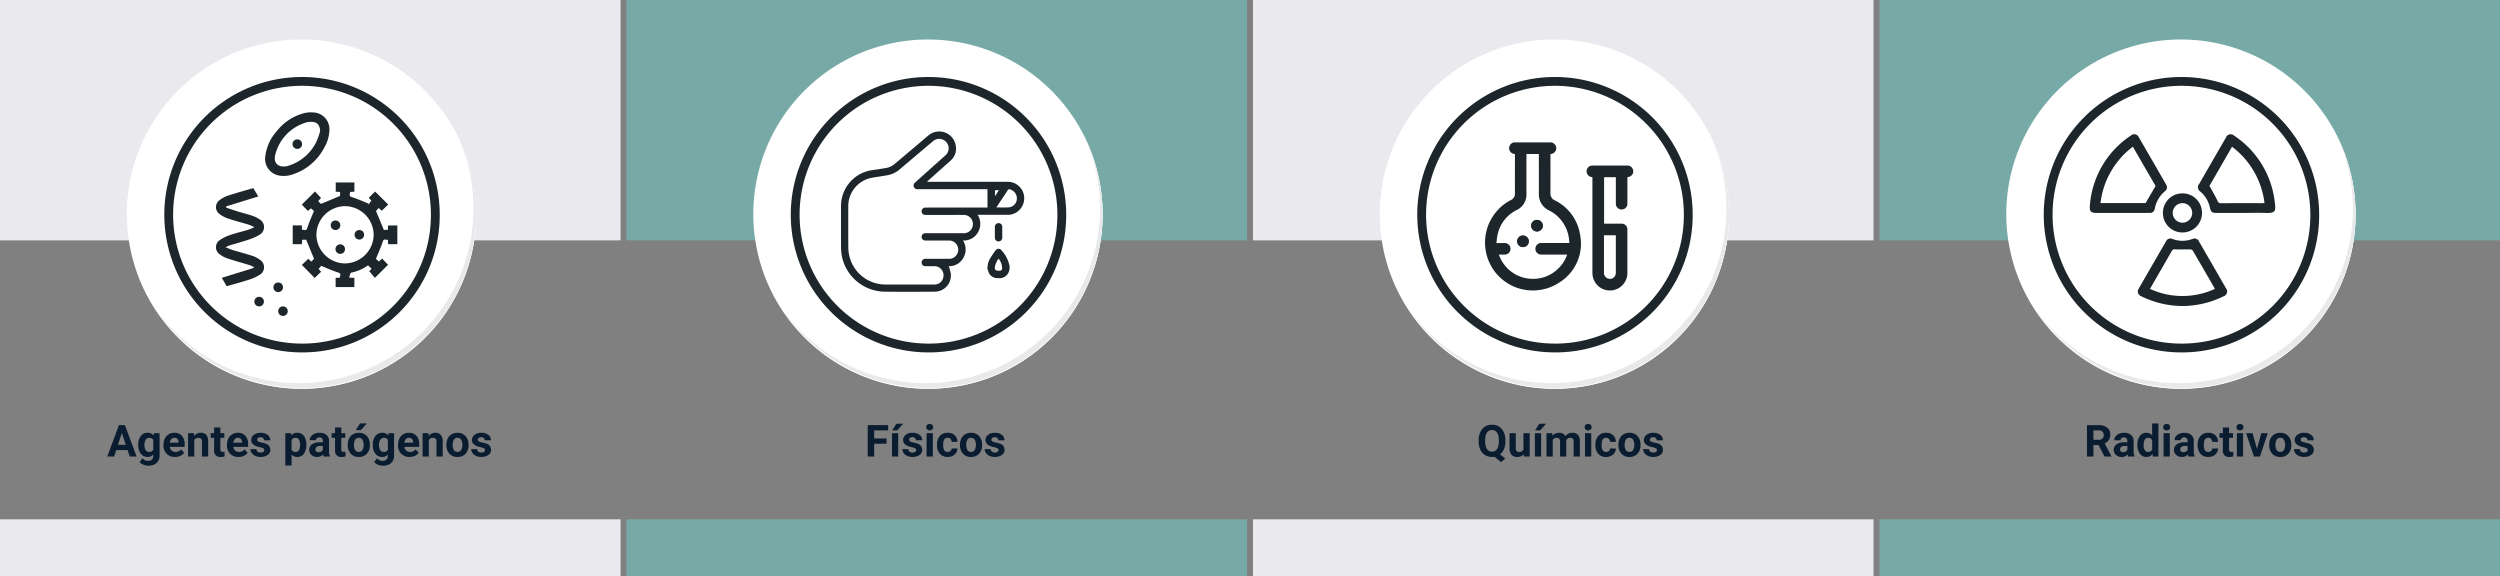 <svg xmlns="http://www.w3.org/2000/svg" xmlns:xlink="http://www.w3.org/1999/xlink" width="566.566" height="130.615" viewBox="0 0 566.566 130.615">
  <rect x="0" y="0" width="566.566" height="130.615" fill="#808080" stroke="none"/>
  <defs>
    <radialGradient id="radial-gradient" cx="0.077" cy="0.019" r="1.465" gradientTransform="matrix(1, 0, 0, -1, -0.001, 9.666)" gradientUnits="objectBoundingBox">
      <stop offset="0" stop-color="#f4f4f5"/>
      <stop offset="0.477" stop-color="#f7f8fa"/>
      <stop offset="0.715" stop-color="#fff"/>
    </radialGradient>
    <radialGradient id="radial-gradient-2" cx="0.077" cy="0.019" r="1.465" gradientTransform="matrix(1, 0, 0, -1, 0, 9.666)" xlink:href="#radial-gradient"/>
    <radialGradient id="radial-gradient-3" cx="0.077" cy="0.019" r="1.465" gradientTransform="matrix(1, 0, 0, -1, 0, 9.666)" xlink:href="#radial-gradient"/>
    <radialGradient id="radial-gradient-4" cx="0.077" cy="0.019" r="1.465" gradientTransform="matrix(1, 0, 0, -1, 0, 9.666)" xlink:href="#radial-gradient"/>
  </defs>
  <g id="Grupo_91638" data-name="Grupo 91638" transform="translate(-775.008 -723.675)">
    <g id="Grupo_90881" data-name="Grupo 90881" transform="translate(-522.146 476.392)">
      <g id="Grupo_90882" data-name="Grupo 90882" transform="translate(1297.153 247.283)">
        <g id="Al_acercarse" data-name="Al acercarse" transform="translate(464.535 96.461)" style="isolation: isolate">
          <path id="Trazado_150624" data-name="Trazado 150624" d="M-22.939-2.6h-1.167V0h-1.465V-7.109h2.642a2.986,2.986,0,0,1,1.943.562A1.938,1.938,0,0,1-20.3-4.961a2.187,2.187,0,0,1-.315,1.213,2.148,2.148,0,0,1-.955.774l1.538,2.905V0h-1.572Zm-1.167-1.187h1.182a1.21,1.21,0,0,0,.854-.281,1,1,0,0,0,.3-.774,1.074,1.074,0,0,0-.286-.791,1.187,1.187,0,0,0-.876-.288h-1.177ZM-16.221,0a1.567,1.567,0,0,1-.142-.474A1.707,1.707,0,0,1-17.7.1a1.876,1.876,0,0,1-1.287-.449,1.445,1.445,0,0,1-.51-1.133,1.493,1.493,0,0,1,.623-1.289,3.072,3.072,0,0,1,1.8-.454h.649v-.3a.871.871,0,0,0-.188-.586.74.74,0,0,0-.593-.22.841.841,0,0,0-.559.171.581.581,0,0,0-.2.469h-1.411a1.417,1.417,0,0,1,.283-.85,1.872,1.872,0,0,1,.8-.613,2.918,2.918,0,0,1,1.162-.222,2.306,2.306,0,0,1,1.55.491A1.717,1.717,0,0,1-15-3.511v2.29a2.526,2.526,0,0,0,.21,1.138V0Zm-1.167-.981a1.215,1.215,0,0,0,.576-.139.914.914,0,0,0,.391-.374V-2.4h-.527q-1.06,0-1.128.732l0,.083a.565.565,0,0,0,.186.435A.721.721,0,0,0-17.388-.981Zm3.247-1.7a3.184,3.184,0,0,1,.554-1.968,1.8,1.8,0,0,1,1.516-.732A1.618,1.618,0,0,1-10.8-4.8V-7.5H-9.38V0h-1.274l-.068-.562A1.661,1.661,0,0,1-12.08.1a1.793,1.793,0,0,1-1.5-.735A3.286,3.286,0,0,1-14.141-2.681Zm1.411.105a2.086,2.086,0,0,0,.259,1.139.843.843,0,0,0,.752.4.944.944,0,0,0,.923-.553V-3.681a.931.931,0,0,0-.913-.553Q-12.729-4.233-12.729-2.576ZM-6.8,0H-8.213V-5.283H-6.8ZM-8.3-6.65a.7.7,0,0,1,.212-.522A.8.8,0,0,1-7.5-7.378a.8.8,0,0,1,.576.205.691.691,0,0,1,.215.522.693.693,0,0,1-.217.527.8.8,0,0,1-.574.205.8.8,0,0,1-.574-.205A.693.693,0,0,1-8.3-6.65ZM-2.573,0a1.567,1.567,0,0,1-.142-.474A1.707,1.707,0,0,1-4.048.1,1.876,1.876,0,0,1-5.334-.352a1.445,1.445,0,0,1-.51-1.133,1.493,1.493,0,0,1,.623-1.289,3.072,3.072,0,0,1,1.8-.454h.649v-.3a.871.871,0,0,0-.188-.586.74.74,0,0,0-.593-.22.841.841,0,0,0-.559.171.581.581,0,0,0-.2.469H-5.728a1.417,1.417,0,0,1,.283-.85,1.872,1.872,0,0,1,.8-.613,2.918,2.918,0,0,1,1.162-.222,2.306,2.306,0,0,1,1.55.491,1.717,1.717,0,0,1,.574,1.379v2.29a2.526,2.526,0,0,0,.21,1.138V0ZM-3.74-.981a1.215,1.215,0,0,0,.576-.139.914.914,0,0,0,.391-.374V-2.4H-3.3q-1.06,0-1.128.732l0,.083a.565.565,0,0,0,.186.435A.721.721,0,0,0-3.74-.981ZM1.924-1.04a.926.926,0,0,0,.635-.215.753.753,0,0,0,.254-.571H4.136a1.81,1.81,0,0,1-.293.984,1.933,1.933,0,0,1-.789.693A2.468,2.468,0,0,1,1.948.1,2.294,2.294,0,0,1,.161-.623a2.85,2.85,0,0,1-.654-1.99v-.093A2.817,2.817,0,0,1,.156-4.653a2.267,2.267,0,0,1,1.782-.728,2.222,2.222,0,0,1,1.589.564,2,2,0,0,1,.608,1.5H2.813a.97.97,0,0,0-.254-.67.847.847,0,0,0-.645-.258.85.85,0,0,0-.745.359A2.083,2.083,0,0,0,.918-2.717v.147A2.109,2.109,0,0,0,1.167-1.4.861.861,0,0,0,1.924-1.04ZM6.631-6.582v1.3h.9v1.035h-.9v2.637a.63.63,0,0,0,.112.42.564.564,0,0,0,.43.127A2.25,2.25,0,0,0,7.588-1.1V-.029A2.905,2.905,0,0,1,6.733.1,1.347,1.347,0,0,1,5.22-1.4V-4.248H4.448V-5.283H5.22v-1.3ZM9.81,0H8.394V-5.283H9.81Zm-1.5-6.65a.7.7,0,0,1,.212-.522A.8.8,0,0,1,9.1-7.378a.8.8,0,0,1,.576.205.691.691,0,0,1,.215.522.693.693,0,0,1-.217.527.8.8,0,0,1-.574.205.8.8,0,0,1-.574-.205A.693.693,0,0,1,8.311-6.65Zm4.639,4.927.981-3.56h1.475L13.623,0H12.275L10.493-5.283h1.475Zm2.783-.967a3.133,3.133,0,0,1,.3-1.4,2.216,2.216,0,0,1,.872-.952,2.543,2.543,0,0,1,1.321-.337,2.406,2.406,0,0,1,1.746.654,2.626,2.626,0,0,1,.754,1.777l.01.361a2.761,2.761,0,0,1-.679,1.951A2.359,2.359,0,0,1,18.237.1a2.371,2.371,0,0,1-1.824-.732,2.81,2.81,0,0,1-.681-1.992Zm1.411.1a1.975,1.975,0,0,0,.283,1.152.934.934,0,0,0,.811.4.936.936,0,0,0,.8-.394,2.161,2.161,0,0,0,.288-1.259,1.955,1.955,0,0,0-.288-1.144.936.936,0,0,0-.811-.406.921.921,0,0,0-.8.4A2.2,2.2,0,0,0,17.144-2.59Zm7.324,1.13a.455.455,0,0,0-.256-.408,2.912,2.912,0,0,0-.823-.266q-1.885-.4-1.885-1.6a1.452,1.452,0,0,1,.583-1.174,2.354,2.354,0,0,1,1.526-.471,2.533,2.533,0,0,1,1.609.474,1.493,1.493,0,0,1,.6,1.23H24.414a.683.683,0,0,0-.2-.5.827.827,0,0,0-.61-.2.845.845,0,0,0-.552.161.509.509,0,0,0-.2.41.435.435,0,0,0,.222.378,2.286,2.286,0,0,0,.75.249,6.122,6.122,0,0,1,.889.237A1.46,1.46,0,0,1,25.84-1.519a1.378,1.378,0,0,1-.62,1.169,2.675,2.675,0,0,1-1.6.447,2.794,2.794,0,0,1-1.179-.237,1.979,1.979,0,0,1-.808-.649,1.509,1.509,0,0,1-.293-.891h1.338a.737.737,0,0,0,.278.576,1.1,1.1,0,0,0,.693.2,1.022,1.022,0,0,0,.613-.154A.479.479,0,0,0,24.468-1.46Z" transform="translate(34 7)" fill="#091c30"/>
        </g>
        <rect id="Rectangle_32727" data-name="Rectangle 32727" width="140.635" height="54.476" transform="translate(425.931 0)" fill="#71c6c1" opacity="0.6"/>
        <rect id="Rectangle_32731" data-name="Rectangle 32731" width="140.635" height="12.919" transform="translate(425.931 117.696)" fill="#71c6c1" opacity="0.6"/>
        <g id="Group_87331" data-name="Group 87331" transform="translate(454.679 8.951)">
          <g id="Group_18531" data-name="Group 18531">
            <g id="Group_18423" data-name="Group 18423">
              <g id="Group_18421" data-name="Group 18421">
                <g id="Group_18420" data-name="Group 18420">
                  <g id="Group_18419" data-name="Group 18419">
                    <path id="Path_40936" data-name="Path 40936" d="M405.761,554.407a39.577,39.577,0,1,1-39.578-39.575h0A39.577,39.577,0,0,1,405.761,554.407Z" transform="translate(-326.607 -514.832)" fill="#fff"/>
                  </g>
                </g>
              </g>
              <path id="Path_40937" data-name="Path 40937" d="M405.76,554.407a39.42,39.42,0,1,0,0,.312Z" transform="translate(-326.607 -514.832)" fill="url(#radial-gradient)"/>
              <path id="Path_40938" data-name="Path 40938" d="M393.834,551.858a30.209,30.209,0,1,0-30.209,30.209h0a30.1,30.1,0,0,0,30.209-29.984Z" transform="translate(-323.929 -512.151)" fill="none" stroke="#1d272b" stroke-miterlimit="10" stroke-width="2"/>
              <g id="Group_18422" data-name="Group 18422" transform="translate(7.011 22.22)">
                <path id="Path_40939" data-name="Path 40939" d="M399.779,530.78a39.581,39.581,0,0,1-68.14,39.411,39.456,39.456,0,0,0,68.14-39.411Z" transform="translate(-331.639 -530.78)" fill="#e7e9eb"/>
              </g>
            </g>
          </g>
          <g id="_1K8T22.tif" data-name="1K8T22.tif" transform="translate(1734.202 -1230.116)">
            <g id="Grupo_90886" data-name="Grupo 90886" transform="translate(-1718.198 1246.652)">
              <path id="Trazado_149964" data-name="Trazado 149964" d="M-1466.254,1336.1q-3,0-6.007,0c-.855,0-1.18-.251-1.356-1.086a6.641,6.641,0,0,0-2.177-3.737,1.176,1.176,0,0,1-.268-1.776q3.01-5.224,6.027-10.443a1.158,1.158,0,0,1,1.877-.476,20.927,20.927,0,0,1,9.243,15.328c.183,1.516.257,2.285-1.945,2.2C-1462.656,1336.043-1464.456,1336.1-1466.254,1336.1Zm4.983-2.211a18.778,18.778,0,0,0-7.358-12.786l-5.116,8.865c.674,1.231,1.309,2.294,1.836,3.407a.729.729,0,0,0,.79.522c3.025-.015,6.051-.008,9.076-.008Z" transform="translate(1503.786 -1313.333)" fill="#1d272b"/>
              <path id="Trazado_149965" data-name="Trazado 149965" d="M-1668.355,1336.045q-3.035,0-6.069,0c-.946,0-1.379-.428-1.309-1.347a20.817,20.817,0,0,1,9.358-16.209,1.093,1.093,0,0,1,1.723.371q3.127,5.369,6.218,10.759a1.079,1.079,0,0,1-.241,1.489,6.739,6.739,0,0,0-2.337,4.047,1.071,1.071,0,0,1-1.212.889C-1664.268,1336.048-1666.312,1336.045-1668.355,1336.045Zm7.527-6.106-5.144-8.9a18.768,18.768,0,0,0-7.337,12.771h10.233Z" transform="translate(1678.651 -1313.283)" fill="#1d272b"/>
              <path id="Trazado_149966" data-name="Trazado 149966" d="M-1577.113,1525.641a21.39,21.39,0,0,1-9.312-2.229,1.127,1.127,0,0,1-.533-1.732q3.063-5.336,6.151-10.658a1.1,1.1,0,0,1,1.494-.575,6.37,6.37,0,0,0,4.489.007,1.115,1.115,0,0,1,1.538.6q3.07,5.3,6.122,10.606a1.138,1.138,0,0,1-.554,1.77A21.328,21.328,0,0,1-1577.113,1525.641Zm-7.3-3.881a17.587,17.587,0,0,0,14.671.016,1.537,1.537,0,0,0-.087-.259c-1.63-2.827-3.257-5.656-4.911-8.468a.852.852,0,0,0-.634-.239c-1.093-.015-2.189.053-3.279-.007-.4-.022-.613,0-.823.367-1.3,2.289-2.623,4.562-3.938,6.842C-1583.736,1520.573-1584.057,1521.138-1584.412,1521.76Z" transform="translate(1600.977 -1481.776)" fill="#1d272b"/>
              <path id="Trazado_149967" data-name="Trazado 149967" d="M-1540.949,1431.585a4.4,4.4,0,0,1,4.429-4.43,4.405,4.405,0,0,1,4.431,4.428,4.405,4.405,0,0,1-4.429,4.431A4.409,4.409,0,0,1-1540.949,1431.585Zm2.219-.025a2.217,2.217,0,0,0,2.2,2.237,2.214,2.214,0,0,0,2.22-2.219,2.214,2.214,0,0,0-2.172-2.205A2.215,2.215,0,0,0-1538.73,1431.56Z" transform="translate(1560.44 -1408.82)" fill="#1d272b"/>
            </g>
          </g>
        </g>
      </g>
    </g>
    <g id="Grupo_91480" data-name="Grupo 91480">
      <rect id="Rectangle_32727-2" data-name="Rectangle 32727" width="140.635" height="54.476" transform="translate(775.008 723.675)" fill="#eaeaee"/>
      <rect id="Rectangle_32731-2" data-name="Rectangle 32731" width="140.635" height="12.919" transform="translate(775.008 841.37)" fill="#eaeaee"/>
      <g id="Group_87331-2" data-name="Group 87331" transform="translate(803.755 732.625)">
        <g id="Group_18531-2" data-name="Group 18531">
          <g id="Group_18423-2" data-name="Group 18423">
            <g id="Group_18421-2" data-name="Group 18421">
              <g id="Group_18420-2" data-name="Group 18420">
                <g id="Group_18419-2" data-name="Group 18419">
                  <path id="Path_40936-2" data-name="Path 40936" d="M100.051,554.407a39.577,39.577,0,1,1-39.578-39.575h0A39.576,39.576,0,0,1,100.051,554.407Z" transform="translate(-20.897 -514.832)" fill="#fff"/>
                </g>
              </g>
            </g>
            <path id="Path_40937-2" data-name="Path 40937" d="M100.05,554.407a39.42,39.42,0,1,0,0,.312Z" transform="translate(-20.896 -514.832)" fill="url(#radial-gradient-2)"/>
            <path id="Path_40938-2" data-name="Path 40938" d="M88.125,551.858a30.209,30.209,0,1,0-30.21,30.209h0a30.1,30.1,0,0,0,30.21-29.984Z" transform="translate(-18.219 -512.151)" fill="none" stroke="#1d272b" stroke-miterlimit="10" stroke-width="2"/>
            <g id="Group_18422-2" data-name="Group 18422" transform="translate(7.012 22.22)">
              <path id="Path_40939-2" data-name="Path 40939" d="M94.07,530.78a39.581,39.581,0,0,1-68.14,39.411A39.456,39.456,0,0,0,94.07,530.78Z" transform="translate(-25.93 -530.78)" fill="#e7e9eb"/>
            </g>
          </g>
        </g>
        <g id="Grupo_90883" data-name="Grupo 90883" transform="translate(20.193 16.509)">
          <path id="Trazado_149945" data-name="Trazado 149945" d="M-341.245,991.4h.913c.017-.336.034-.645.052-1h2.1v4.244h-2.084l-.066-.972c-1.033-.159-.97-.137-1.283.769-.4,1.157-.912,2.274-1.422,3.522l.67.6.739-.665,1.341,1.408-2.983,2.975-1.193-1.448-.2.1.644-.728-.805-.767a10.12,10.12,0,0,1-3.828,1.66c-.2.041-.285.66-.46,1.109l1.192.072v2.082h-4.246v-2.087l.939-.046c.237-1.014.2-.976-.709-1.283-1.159-.392-2.278-.9-3.5-1.4l-.588.7.575.643-1.467,1.409-2.9-2.953,1.444-1.391.7.638.614-.644-1.787-4.312h-.9c-.021.324-.043.649-.066,1h-2.082v-4.255h2.082v.947c1.094.224,1.027.2,1.337-.717.391-1.159.9-2.278,1.4-3.493l-.689-.6-.669.6-1.4-1.442,2.989-2.981,1.375,1.465-.653.716.631.635,4.329-1.806v-.9l-.984-.055V980.66h4.232v2.082l-.958.057c-.2,1.043-.181.978.734,1.286,1.16.39,2.279.9,3.416,1.357l.01.224.634-.9-.581-.646,1.446-1.406,2.958,2.932-1.458,1.418-.693-.63-.612.683Zm-2.3,1.133a6.55,6.55,0,0,0-6.481-6.51,6.547,6.547,0,0,0-6.494,6.428A6.554,6.554,0,0,0-350.08,999,6.566,6.566,0,0,0-343.549,992.534Z" transform="translate(379.288 -964.761)" fill="#1d272b"/>
          <path id="Trazado_149946" data-name="Trazado 149946" d="M-488.178,1003.5c.709.274,1.232.516,1.779.681,1.417.429,2.857.787,4.262,1.25a6.04,6.04,0,0,1,1.78.923,1.992,1.992,0,0,1-.108,3.407,11.024,11.024,0,0,1-2.633,1.159c-1.571.513-3.174.929-4.829,1.405l-1.107-1.9,7.232-2.229.012-.226a7.734,7.734,0,0,0-.918-.413c-1.652-.507-3.322-.959-4.961-1.5a6.306,6.306,0,0,1-1.835-.963,1.937,1.937,0,0,1-.031-3.188,9.432,9.432,0,0,1,2.521-1.22c1.227-.428,2.5-.713,3.751-1.085.49-.146.961-.359,1.44-.541l.032-.192a11.677,11.677,0,0,0-1.177-.5c-1.547-.468-3.116-.866-4.646-1.38a6.413,6.413,0,0,1-1.942-1.039,1.916,1.916,0,0,1-.012-3.1,6.418,6.418,0,0,1,2-1.067c1.851-.608,3.734-1.117,5.679-1.687l1.127,1.891-7.267,2.246q0,.146,0,.291c.883.293,1.761.6,2.65.873,1.094.335,2.209.6,3.292.969a6.488,6.488,0,0,1,1.619.807,2.011,2.011,0,0,1,.011,3.489,12.436,12.436,0,0,1-2.762,1.2c-1.336.455-2.708.806-4.06,1.216A8.234,8.234,0,0,0-488.178,1003.5Z" transform="translate(490.355 -972.922)" fill="#1d272b"/>
          <path id="Trazado_149947" data-name="Trazado 149947" d="M-393.375,867.44a8.377,8.377,0,0,1-1.153,3.838,12.392,12.392,0,0,1-7.827,6.272,6.049,6.049,0,0,1-2.655.017,3.847,3.847,0,0,1-2.872-4.427,10.252,10.252,0,0,1,2.514-5.5,11.573,11.573,0,0,1,6.427-4.206,6.783,6.783,0,0,1,2.6-.037A3.8,3.8,0,0,1-393.375,867.44Zm-2.091.082c-.1-1.467-.757-2.121-2.182-2.073a3.043,3.043,0,0,0-.8.088,10.184,10.184,0,0,0-7.142,7.167c-.616,2.119.656,3.265,2.812,2.729.022-.005.042-.016.064-.023a10.489,10.489,0,0,0,6.414-5.5A16.774,16.774,0,0,0-395.466,867.522Z" transform="translate(419.082 -863.29)" fill="#1d272b"/>
          <path id="Trazado_149948" data-name="Trazado 149948" d="M-393.039,1148.027a1.05,1.05,0,0,1,1.056,1.068,1.067,1.067,0,0,1-1.105,1.093,1.052,1.052,0,0,1-1.054-1.07A1.057,1.057,0,0,1-393.039,1148.027Z" transform="translate(407.175 -1109.457)" fill="#1d272b"/>
          <path id="Trazado_149949" data-name="Trazado 149949" d="M-423.924,1173.1a1.07,1.07,0,0,1-1.165,1.028,1.069,1.069,0,0,1-.994-1.131,1.062,1.062,0,0,1,1.164-1.026A1.066,1.066,0,0,1-423.924,1173.1Z" transform="translate(434.791 -1130.158)" fill="#1d272b"/>
          <path id="Trazado_149950" data-name="Trazado 149950" d="M-386.163,1188.973a1.059,1.059,0,0,1,1.112-1.025,1.058,1.058,0,0,1,1.042,1.1,1.062,1.062,0,0,1-1.147,1.058A1.062,1.062,0,0,1-386.163,1188.973Z" transform="translate(400.277 -1143.971)" fill="#1d272b"/>
          <path id="Trazado_149951" data-name="Trazado 149951" d="M-296.167,1045.307a1.065,1.065,0,0,1-1.112,1.084,1.061,1.061,0,0,1-1.048-1.078,1.058,1.058,0,0,1,1.11-1.082A1.062,1.062,0,0,1-296.167,1045.307Z" transform="translate(324.339 -1019.72)" fill="#1d272b"/>
          <path id="Trazado_149952" data-name="Trazado 149952" d="M-256.258,1061.263a1.059,1.059,0,0,1-1.044,1.094,1.059,1.059,0,0,1-1.11-1.028,1.059,1.059,0,0,1,1.077-1.127A1.057,1.057,0,0,1-256.258,1061.263Z" transform="translate(289.831 -1033.529)" fill="#1d272b"/>
          <path id="Trazado_149953" data-name="Trazado 149953" d="M-289.266,1084.155a1.057,1.057,0,0,1,1.076,1.062,1.061,1.061,0,0,1-1.113,1.093,1.058,1.058,0,0,1-1.041-1.1A1.056,1.056,0,0,1-289.266,1084.155Z" transform="translate(317.437 -1054.237)" fill="#1d272b"/>
          <path id="Trazado_149954" data-name="Trazado 149954" d="M-360.053,909.563a1.058,1.058,0,0,1-1.049,1.089,1.059,1.059,0,0,1-1.106-1.1,1.057,1.057,0,0,1,1.082-1.055A1.057,1.057,0,0,1-360.053,909.563Z" transform="translate(379.566 -902.374)" fill="#1d272b"/>
        </g>
      </g>
      <g id="Al_acercarse-2" data-name="Al acercarse" transform="translate(795.967 820.135)" style="isolation: isolate">
        <path id="Trazado_150621" data-name="Trazado 150621" d="M-39.048-1.465h-2.568L-42.1,0h-1.558l2.646-7.109h1.357L-37,0h-1.558Zm-2.173-1.187h1.777l-.894-2.661Zm4.59-.029a3.1,3.1,0,0,1,.579-1.958,1.875,1.875,0,0,1,1.56-.742,1.644,1.644,0,0,1,1.353.6l.059-.5H-31.8V-.176a2.258,2.258,0,0,1-.315,1.206A2.023,2.023,0,0,1-33,1.812a3.116,3.116,0,0,1-1.338.269,2.9,2.9,0,0,1-1.133-.232,2.011,2.011,0,0,1-.835-.6l.625-.859A1.653,1.653,0,0,0-34.4.981a1.21,1.21,0,0,0,.874-.3,1.126,1.126,0,0,0,.313-.852V-.454A1.632,1.632,0,0,1-34.5.1a1.87,1.87,0,0,1-1.541-.745,3.1,3.1,0,0,1-.588-1.975Zm1.411.105a1.928,1.928,0,0,0,.288,1.127.916.916,0,0,0,.791.408.98.98,0,0,0,.923-.484V-3.749a.978.978,0,0,0-.913-.484.922.922,0,0,0-.8.416A2.173,2.173,0,0,0-35.22-2.576ZM-28.286.1a2.594,2.594,0,0,1-1.892-.713,2.534,2.534,0,0,1-.73-1.9v-.137A3.192,3.192,0,0,1-30.6-4.075a2.258,2.258,0,0,1,.872-.967,2.446,2.446,0,0,1,1.287-.339,2.193,2.193,0,0,1,1.707.684,2.778,2.778,0,0,1,.623,1.938v.576h-3.364a1.311,1.311,0,0,0,.413.83,1.247,1.247,0,0,0,.872.313,1.523,1.523,0,0,0,1.274-.591l.693.776a2.118,2.118,0,0,1-.859.7A2.819,2.819,0,0,1-28.286.1Zm-.161-4.341a.882.882,0,0,0-.681.284,1.473,1.473,0,0,0-.334.814H-27.5v-.113a1.051,1.051,0,0,0-.254-.728A.91.91,0,0,0-28.447-4.243Zm4.434-1.04.044.61a1.845,1.845,0,0,1,1.519-.708,1.533,1.533,0,0,1,1.25.493,2.3,2.3,0,0,1,.42,1.475V0h-1.411V-3.379a.915.915,0,0,0-.2-.652.874.874,0,0,0-.649-.2.971.971,0,0,0-.894.508V0h-1.411V-5.283Zm5.991-1.3v1.3h.9v1.035h-.9v2.637a.63.63,0,0,0,.112.42.564.564,0,0,0,.43.127,2.25,2.25,0,0,0,.415-.034V-.029A2.905,2.905,0,0,1-17.92.1a1.347,1.347,0,0,1-1.514-1.5V-4.248h-.771V-5.283h.771v-1.3ZM-13.9.1a2.594,2.594,0,0,1-1.892-.713,2.534,2.534,0,0,1-.73-1.9v-.137a3.192,3.192,0,0,1,.308-1.423,2.258,2.258,0,0,1,.872-.967,2.446,2.446,0,0,1,1.287-.339,2.193,2.193,0,0,1,1.707.684,2.778,2.778,0,0,1,.623,1.938v.576h-3.364a1.311,1.311,0,0,0,.413.83,1.247,1.247,0,0,0,.872.313,1.523,1.523,0,0,0,1.274-.591l.693.776a2.118,2.118,0,0,1-.859.7A2.819,2.819,0,0,1-13.9.1Zm-.161-4.341a.882.882,0,0,0-.681.284,1.473,1.473,0,0,0-.334.814h1.963v-.113a1.051,1.051,0,0,0-.254-.728A.91.91,0,0,0-14.062-4.243Zm6,2.783a.455.455,0,0,0-.256-.408,2.912,2.912,0,0,0-.823-.266q-1.885-.4-1.885-1.6a1.452,1.452,0,0,1,.583-1.174,2.354,2.354,0,0,1,1.526-.471,2.533,2.533,0,0,1,1.609.474,1.493,1.493,0,0,1,.6,1.23H-8.12a.683.683,0,0,0-.2-.5.827.827,0,0,0-.61-.2.845.845,0,0,0-.552.161.509.509,0,0,0-.2.41.435.435,0,0,0,.222.378,2.286,2.286,0,0,0,.75.249,6.122,6.122,0,0,1,.889.237A1.46,1.46,0,0,1-6.694-1.519a1.378,1.378,0,0,1-.62,1.169A2.675,2.675,0,0,1-8.916.1,2.794,2.794,0,0,1-10.1-.139,1.979,1.979,0,0,1-10.9-.789,1.509,1.509,0,0,1-11.2-1.68h1.338A.737.737,0,0,0-9.58-1.1a1.1,1.1,0,0,0,.693.2,1.022,1.022,0,0,0,.613-.154A.479.479,0,0,0-8.066-1.46ZM1.46-2.593A3.169,3.169,0,0,1,.906-.637,1.777,1.777,0,0,1-.591.1,1.646,1.646,0,0,1-1.885-.459v2.49H-3.3V-5.283h1.309l.049.518A1.659,1.659,0,0,1-.6-5.381a1.789,1.789,0,0,1,1.519.723A3.254,3.254,0,0,1,1.46-2.666ZM.049-2.7A2.079,2.079,0,0,0-.212-3.833a.851.851,0,0,0-.759-.4.924.924,0,0,0-.913.508v2.163a.94.94,0,0,0,.923.522Q.049-1.04.049-2.7ZM5.4,0a1.567,1.567,0,0,1-.142-.474A1.707,1.707,0,0,1,3.921.1,1.876,1.876,0,0,1,2.634-.352a1.445,1.445,0,0,1-.51-1.133,1.493,1.493,0,0,1,.623-1.289,3.072,3.072,0,0,1,1.8-.454H5.2v-.3a.871.871,0,0,0-.188-.586.74.74,0,0,0-.593-.22.841.841,0,0,0-.559.171.581.581,0,0,0-.2.469H2.241a1.417,1.417,0,0,1,.283-.85,1.872,1.872,0,0,1,.8-.613,2.918,2.918,0,0,1,1.162-.222,2.306,2.306,0,0,1,1.55.491,1.717,1.717,0,0,1,.574,1.379v2.29a2.526,2.526,0,0,0,.21,1.138V0ZM4.229-.981A1.215,1.215,0,0,0,4.8-1.121.914.914,0,0,0,5.2-1.494V-2.4H4.668q-1.06,0-1.128.732l0,.083a.565.565,0,0,0,.186.435A.721.721,0,0,0,4.229-.981Zm5.156-5.6v1.3h.9v1.035h-.9v2.637a.63.63,0,0,0,.112.42.564.564,0,0,0,.43.127,2.25,2.25,0,0,0,.415-.034V-.029A2.905,2.905,0,0,1,9.487.1,1.347,1.347,0,0,1,7.974-1.4V-4.248H7.2V-5.283h.771v-1.3Zm1.47,3.892a3.133,3.133,0,0,1,.3-1.4,2.216,2.216,0,0,1,.872-.952,2.543,2.543,0,0,1,1.321-.337,2.406,2.406,0,0,1,1.746.654,2.626,2.626,0,0,1,.754,1.777l.01.361a2.761,2.761,0,0,1-.679,1.951A2.359,2.359,0,0,1,13.359.1a2.371,2.371,0,0,1-1.824-.732,2.81,2.81,0,0,1-.681-1.992Zm1.411.1a1.975,1.975,0,0,0,.283,1.152.934.934,0,0,0,.811.4.936.936,0,0,0,.8-.394,2.161,2.161,0,0,0,.288-1.259,1.955,1.955,0,0,0-.288-1.144.936.936,0,0,0-.811-.406.921.921,0,0,0-.8.4A2.2,2.2,0,0,0,12.266-2.59ZM13.628-7.5h1.538L13.813-5.986H12.666Zm2.9,4.819A3.1,3.1,0,0,1,17.1-4.639a1.875,1.875,0,0,1,1.56-.742,1.644,1.644,0,0,1,1.353.6l.059-.5h1.279V-.176a2.258,2.258,0,0,1-.315,1.206,2.023,2.023,0,0,1-.886.781,3.116,3.116,0,0,1-1.338.269,2.9,2.9,0,0,1-1.133-.232,2.011,2.011,0,0,1-.835-.6l.625-.859A1.653,1.653,0,0,0,18.75.981a1.21,1.21,0,0,0,.874-.3,1.126,1.126,0,0,0,.313-.852V-.454A1.632,1.632,0,0,1,18.652.1a1.87,1.87,0,0,1-1.541-.745,3.1,3.1,0,0,1-.588-1.975Zm1.411.105a1.928,1.928,0,0,0,.288,1.127.916.916,0,0,0,.791.408.98.98,0,0,0,.923-.484V-3.749a.978.978,0,0,0-.913-.484.922.922,0,0,0-.8.416A2.173,2.173,0,0,0,17.935-2.576ZM24.868.1a2.594,2.594,0,0,1-1.892-.713,2.534,2.534,0,0,1-.73-1.9v-.137a3.192,3.192,0,0,1,.308-1.423,2.258,2.258,0,0,1,.872-.967,2.446,2.446,0,0,1,1.287-.339,2.193,2.193,0,0,1,1.707.684,2.778,2.778,0,0,1,.623,1.938v.576H23.677a1.311,1.311,0,0,0,.413.83,1.247,1.247,0,0,0,.872.313,1.523,1.523,0,0,0,1.274-.591l.693.776a2.118,2.118,0,0,1-.859.7A2.819,2.819,0,0,1,24.868.1Zm-.161-4.341a.882.882,0,0,0-.681.284,1.473,1.473,0,0,0-.334.814h1.963v-.113a1.051,1.051,0,0,0-.254-.728A.91.91,0,0,0,24.707-4.243Zm4.434-1.04.044.61A1.845,1.845,0,0,1,30.7-5.381a1.533,1.533,0,0,1,1.25.493,2.3,2.3,0,0,1,.42,1.475V0H30.962V-3.379a.915.915,0,0,0-.2-.652.874.874,0,0,0-.649-.2.971.971,0,0,0-.894.508V0H27.813V-5.283ZM33.223-2.69a3.133,3.133,0,0,1,.3-1.4,2.216,2.216,0,0,1,.872-.952,2.543,2.543,0,0,1,1.321-.337,2.406,2.406,0,0,1,1.746.654,2.626,2.626,0,0,1,.754,1.777l.01.361a2.761,2.761,0,0,1-.679,1.951A2.359,2.359,0,0,1,35.728.1,2.371,2.371,0,0,1,33.9-.635a2.81,2.81,0,0,1-.681-1.992Zm1.411.1a1.975,1.975,0,0,0,.283,1.152.934.934,0,0,0,.811.4.936.936,0,0,0,.8-.394,2.161,2.161,0,0,0,.288-1.259,1.955,1.955,0,0,0-.288-1.144.936.936,0,0,0-.811-.406.921.921,0,0,0-.8.4A2.2,2.2,0,0,0,34.634-2.59Zm7.324,1.13a.455.455,0,0,0-.256-.408,2.912,2.912,0,0,0-.823-.266q-1.885-.4-1.885-1.6a1.452,1.452,0,0,1,.583-1.174A2.354,2.354,0,0,1,41.1-5.381a2.533,2.533,0,0,1,1.609.474,1.493,1.493,0,0,1,.6,1.23H41.9a.683.683,0,0,0-.2-.5.827.827,0,0,0-.61-.2.845.845,0,0,0-.552.161.509.509,0,0,0-.2.41.435.435,0,0,0,.222.378,2.286,2.286,0,0,0,.75.249,6.122,6.122,0,0,1,.889.237A1.46,1.46,0,0,1,43.33-1.519a1.378,1.378,0,0,1-.62,1.169,2.675,2.675,0,0,1-1.6.447,2.794,2.794,0,0,1-1.179-.237,1.978,1.978,0,0,1-.808-.649,1.509,1.509,0,0,1-.293-.891h1.338a.737.737,0,0,0,.278.576,1.1,1.1,0,0,0,.693.2,1.022,1.022,0,0,0,.613-.154A.479.479,0,0,0,41.958-1.46Z" transform="translate(47 7)" fill="#091c30"/>
      </g>
    </g>
    <g id="Grupo_91479" data-name="Grupo 91479">
      <g id="Al_acercarse-3" data-name="Al acercarse" transform="translate(969.032 820.135)" style="isolation: isolate">
        <path id="Trazado_150622" data-name="Trazado 150622" d="M-11.1-2.905h-2.812V0h-1.465V-7.109h4.629v1.187h-3.164v1.836H-11.1ZM-8.467,0H-9.878V-5.283h1.411Zm-.415-7.427h1.538L-8.7-5.913H-9.844ZM-4.39-1.46a.455.455,0,0,0-.256-.408,2.912,2.912,0,0,0-.823-.266q-1.885-.4-1.885-1.6A1.452,1.452,0,0,1-6.77-4.91a2.354,2.354,0,0,1,1.526-.471,2.533,2.533,0,0,1,1.609.474,1.493,1.493,0,0,1,.6,1.23H-4.443a.683.683,0,0,0-.2-.5.827.827,0,0,0-.61-.2.845.845,0,0,0-.552.161A.509.509,0,0,0-6-3.8a.435.435,0,0,0,.222.378,2.286,2.286,0,0,0,.75.249,6.122,6.122,0,0,1,.889.237A1.46,1.46,0,0,1-3.018-1.519a1.378,1.378,0,0,1-.62,1.169A2.675,2.675,0,0,1-5.239.1,2.794,2.794,0,0,1-6.418-.139a1.979,1.979,0,0,1-.808-.649A1.509,1.509,0,0,1-7.52-1.68h1.338A.737.737,0,0,0-5.9-1.1a1.1,1.1,0,0,0,.693.2A1.022,1.022,0,0,0-4.6-1.057.479.479,0,0,0-4.39-1.46ZM-.62,0H-2.036V-5.283H-.62Zm-1.5-6.65a.7.7,0,0,1,.212-.522.8.8,0,0,1,.579-.205.8.8,0,0,1,.576.205.691.691,0,0,1,.215.522.693.693,0,0,1-.217.527.8.8,0,0,1-.574.205A.8.8,0,0,1-1.9-6.123.693.693,0,0,1-2.119-6.65ZM2.739-1.04a.926.926,0,0,0,.635-.215.753.753,0,0,0,.254-.571H4.951a1.81,1.81,0,0,1-.293.984,1.933,1.933,0,0,1-.789.693A2.468,2.468,0,0,1,2.764.1,2.294,2.294,0,0,1,.977-.623a2.85,2.85,0,0,1-.654-1.99v-.093A2.817,2.817,0,0,1,.972-4.653a2.267,2.267,0,0,1,1.782-.728,2.222,2.222,0,0,1,1.589.564,2,2,0,0,1,.608,1.5H3.628a.97.97,0,0,0-.254-.67.847.847,0,0,0-.645-.258.85.85,0,0,0-.745.359,2.083,2.083,0,0,0-.251,1.166v.147A2.109,2.109,0,0,0,1.982-1.4.861.861,0,0,0,2.739-1.04Zm2.8-1.65a3.133,3.133,0,0,1,.3-1.4,2.216,2.216,0,0,1,.872-.952,2.543,2.543,0,0,1,1.321-.337,2.406,2.406,0,0,1,1.746.654,2.626,2.626,0,0,1,.754,1.777l.01.361A2.761,2.761,0,0,1,9.863-.637,2.359,2.359,0,0,1,8.042.1,2.371,2.371,0,0,1,6.218-.635a2.81,2.81,0,0,1-.681-1.992Zm1.411.1a1.975,1.975,0,0,0,.283,1.152.934.934,0,0,0,.811.4.936.936,0,0,0,.8-.394,2.161,2.161,0,0,0,.288-1.259,1.955,1.955,0,0,0-.288-1.144.936.936,0,0,0-.811-.406.921.921,0,0,0-.8.4A2.2,2.2,0,0,0,6.948-2.59Zm7.324,1.13a.455.455,0,0,0-.256-.408,2.912,2.912,0,0,0-.823-.266q-1.885-.4-1.885-1.6a1.452,1.452,0,0,1,.583-1.174,2.354,2.354,0,0,1,1.526-.471,2.533,2.533,0,0,1,1.609.474,1.493,1.493,0,0,1,.6,1.23H14.219a.683.683,0,0,0-.2-.5.827.827,0,0,0-.61-.2.845.845,0,0,0-.552.161.509.509,0,0,0-.2.41.435.435,0,0,0,.222.378,2.286,2.286,0,0,0,.75.249,6.122,6.122,0,0,1,.889.237,1.46,1.46,0,0,1,1.118,1.421,1.378,1.378,0,0,1-.62,1.169,2.675,2.675,0,0,1-1.6.447,2.794,2.794,0,0,1-1.179-.237,1.979,1.979,0,0,1-.808-.649,1.509,1.509,0,0,1-.293-.891H12.48a.737.737,0,0,0,.278.576,1.1,1.1,0,0,0,.693.2,1.022,1.022,0,0,0,.613-.154A.479.479,0,0,0,14.272-1.46Z" transform="translate(18 7)" fill="#091c30"/>
      </g>
      <rect id="Rectangle_32727-3" data-name="Rectangle 32727" width="140.635" height="54.476" transform="translate(916.985 723.675)" fill="#71c6c1" opacity="0.6"/>
      <rect id="Rectangle_32731-3" data-name="Rectangle 32731" width="140.635" height="12.919" transform="translate(916.985 841.37)" fill="#71c6c1" opacity="0.6"/>
      <g id="Group_87331-3" data-name="Group 87331" transform="translate(945.731 732.625)">
        <g id="Group_18531-3" data-name="Group 18531">
          <g id="Group_18423-3" data-name="Group 18423">
            <g id="Group_18421-3" data-name="Group 18421">
              <g id="Group_18420-3" data-name="Group 18420">
                <g id="Group_18419-3" data-name="Group 18419">
                  <path id="Path_40936-3" data-name="Path 40936" d="M201.954,554.407a39.577,39.577,0,1,1-39.578-39.575h0A39.576,39.576,0,0,1,201.954,554.407Z" transform="translate(-122.8 -514.832)" fill="#fff"/>
                </g>
              </g>
            </g>
            <path id="Path_40937-3" data-name="Path 40937" d="M201.953,554.407a39.42,39.42,0,1,0,0,.312Z" transform="translate(-122.799 -514.832)" fill="url(#radial-gradient-3)"/>
            <path id="Path_40938-3" data-name="Path 40938" d="M190.028,551.858a30.209,30.209,0,1,0-30.209,30.209h0a30.1,30.1,0,0,0,30.209-29.984Z" transform="translate(-120.122 -512.151)" fill="none" stroke="#1d272b" stroke-miterlimit="10" stroke-width="2"/>
            <g id="Group_18422-3" data-name="Group 18422" transform="translate(7.012 22.22)">
              <path id="Path_40939-3" data-name="Path 40939" d="M195.973,530.78a39.581,39.581,0,0,1-68.14,39.411,39.456,39.456,0,0,0,68.14-39.411Z" transform="translate(-127.833 -530.78)" fill="#e7e9eb"/>
            </g>
          </g>
        </g>
        <g id="mfzsyN" transform="translate(19.867 20.857)">
          <g id="Grupo_90884" data-name="Grupo 90884" transform="translate(0)">
            <path id="Trazado_149955" data-name="Trazado 149955" d="M-502.5,962.981h18.167a3.709,3.709,0,0,1,3.549,2.419,3.779,3.779,0,0,1-1.056,4.146,3.547,3.547,0,0,1-2.407.91q-3.234.007-6.469,0h-.4a3.751,3.751,0,0,1,.1,3.93,3.621,3.621,0,0,1-3.417,1.886,3.753,3.753,0,0,1,.1,3.916,3.649,3.649,0,0,1-3.327,1.914,13.081,13.081,0,0,1,.454,1.578,3.675,3.675,0,0,1-3.536,4.2c-3.879.024-7.759.047-11.638-.006a10.023,10.023,0,0,1-9.546-8.315,11.436,11.436,0,0,1-.143-1.745c-.014-3.088-.009-6.176-.006-9.265a8.207,8.207,0,0,1,7.248-8.239c.965-.128,1.926-.291,2.887-.446a4.233,4.233,0,0,0,2.09-.982q3.758-3.18,7.517-6.361a3.8,3.8,0,0,1,6.246,2.133,3.631,3.631,0,0,1-1.247,3.6q-2.347,2.1-4.7,4.2c-.167.149-.332.3-.5.452Zm13.62,1.666h-.48l-15.311,0a.86.86,0,0,1-.908-.542.859.859,0,0,1,.31-.983c.41-.371.823-.737,1.235-1.106q2.811-2.513,5.62-5.027a2.084,2.084,0,0,0,.569-2.421,2.147,2.147,0,0,0-3.438-.745q-3.763,3.175-7.52,6.357a5.748,5.748,0,0,1-2.815,1.324q-1.57.258-3.142.5a6.551,6.551,0,0,0-5.666,6.574c0,3.1-.018,6.2.012,9.3a8.553,8.553,0,0,0,.285,2.115,8.382,8.382,0,0,0,8.167,6.26c2.5.011,5.006,0,7.509,0,1.181,0,2.362.011,3.543,0a2.037,2.037,0,0,0,2.071-2.086,2.038,2.038,0,0,0-2.09-2.064c-.672,0-1.344.007-2.015,0a.822.822,0,0,1-.851-.983.844.844,0,0,1,.927-.686q2.633-.005,5.266,0a2.031,2.031,0,0,0,1.195-.352,2.065,2.065,0,0,0,.8-2.353,2.047,2.047,0,0,0-2.018-1.444c-1.69-.007-3.381,0-5.071,0-.119,0-.239,0-.357-.008a.8.8,0,0,1-.75-.823.82.82,0,0,1,.92-.822c2.882,0,5.765,0,8.647,0a2.048,2.048,0,0,0,2.052-2.044,2.053,2.053,0,0,0-2.055-2.106c-1.7-.008-3.4,0-5.1,0-1.191,0-2.382,0-3.573,0a.826.826,0,0,1-.88-.985.844.844,0,0,1,.932-.679q2.907-.007,5.815-.005l7.832,0h.335Zm2.01,4.134c.974,0,1.873.029,2.769-.008a2.02,2.02,0,0,0,1.887-1.933,2.123,2.123,0,0,0-1.62-2.156.375.375,0,0,0-.451.2c-.59.907-1.2,1.805-1.8,2.706Zm-.307-3.907v1.359l.9-1.359Z" transform="translate(522.078 -951.583)" fill="#1d272b"/>
            <path id="Trazado_149956" data-name="Trazado 149956" d="M-163.479,1243.21a4.11,4.11,0,0,1,.667-2.176,18.88,18.88,0,0,1,1.19-1.737.8.8,0,0,1,1.231-.041,7.7,7.7,0,0,1,1.839,3.386,2.893,2.893,0,0,1-.138,1.629,2.222,2.222,0,0,1-2.355,1.365,2.173,2.173,0,0,1-2.087-1.06,8.119,8.119,0,0,1-.429-1.34Zm2.492-2a4.854,4.854,0,0,0-.825,1.794c-.116.7.117.964.823.962a2.639,2.639,0,0,0,.323-.011.5.5,0,0,0,.482-.474A3.566,3.566,0,0,0-160.987,1241.213Z" transform="translate(196.702 -1212.419)" fill="#1d272b"/>
            <path id="Trazado_149957" data-name="Trazado 149957" d="M-143.16,1178.207c0,.4,0,.8,0,1.2a.848.848,0,0,1-.837.889.84.84,0,0,1-.834-.889q-.01-1.2,0-2.4a.827.827,0,0,1,.85-.866.832.832,0,0,1,.82.866c0,.011,0,.022,0,.032Q-143.16,1177.623-143.16,1178.207Z" transform="translate(179.709 -1155.384)" fill="#1d272b"/>
          </g>
        </g>
      </g>
    </g>
    <g id="Grupo_91478" data-name="Grupo 91478">
      <g id="Al_acercarse-4" data-name="Al acercarse" transform="translate(1103.979 820.135)" style="isolation: isolate">
        <path id="Trazado_150623" data-name="Trazado 150623" d="M-14.814-3.394a4.283,4.283,0,0,1-.322,1.731A2.971,2.971,0,0,1-16.03-.483l1.182.928-.933.825L-17.295.054A3.2,3.2,0,0,1-17.832.1a2.958,2.958,0,0,1-1.577-.425,2.822,2.822,0,0,1-1.074-1.213,4.169,4.169,0,0,1-.386-1.814v-.352a4.269,4.269,0,0,1,.378-1.848A2.818,2.818,0,0,1-19.421-6.78a2.941,2.941,0,0,1,1.58-.427,2.941,2.941,0,0,1,1.58.427,2.818,2.818,0,0,1,1.069,1.226,4.257,4.257,0,0,1,.378,1.843ZM-16.3-3.716a2.992,2.992,0,0,0-.4-1.7A1.3,1.3,0,0,0-17.842-6a1.305,1.305,0,0,0-1.138.574,2.958,2.958,0,0,0-.405,1.682v.347a3.029,3.029,0,0,0,.4,1.689,1.3,1.3,0,0,0,1.152.6A1.29,1.29,0,0,0-16.7-1.682a3.012,3.012,0,0,0,.4-1.687Zm5.63,3.179A1.77,1.77,0,0,1-12.114.1a1.669,1.669,0,0,1-1.3-.488,2.084,2.084,0,0,1-.457-1.431V-5.283h1.411v3.417q0,.826.752.826a1.019,1.019,0,0,0,.986-.5V-5.283H-9.3V0H-10.63ZM-6.714,0H-8.125V-5.283h1.411Zm-.415-7.427h1.538L-6.943-5.913H-8.091Zm2.954,2.144.044.591a1.857,1.857,0,0,1,1.519-.688,1.409,1.409,0,0,1,1.4.806A1.814,1.814,0,0,1,.376-5.381a1.576,1.576,0,0,1,1.279.5,2.3,2.3,0,0,1,.42,1.506V0H.659V-3.369a1.006,1.006,0,0,0-.176-.657.779.779,0,0,0-.62-.208.881.881,0,0,0-.879.605l0,3.628H-2.422V-3.364A.994.994,0,0,0-2.6-4.028a.787.787,0,0,0-.615-.205.914.914,0,0,0-.869.5V0H-5.5V-5.283ZM4.648,0H3.232V-5.283H4.648Zm-1.5-6.65a.7.7,0,0,1,.212-.522.8.8,0,0,1,.579-.205.8.8,0,0,1,.576.205.691.691,0,0,1,.215.522.693.693,0,0,1-.217.527.8.8,0,0,1-.574.205.8.8,0,0,1-.574-.205A.693.693,0,0,1,3.149-6.65ZM8.008-1.04a.926.926,0,0,0,.635-.215A.753.753,0,0,0,8.9-1.826H10.22a1.81,1.81,0,0,1-.293.984,1.933,1.933,0,0,1-.789.693A2.468,2.468,0,0,1,8.032.1a2.294,2.294,0,0,1-1.787-.72,2.85,2.85,0,0,1-.654-1.99v-.093A2.817,2.817,0,0,1,6.24-4.653a2.267,2.267,0,0,1,1.782-.728,2.222,2.222,0,0,1,1.589.564,2,2,0,0,1,.608,1.5H8.9a.97.97,0,0,0-.254-.67A.847.847,0,0,0,8-4.243a.85.85,0,0,0-.745.359A2.083,2.083,0,0,0,7-2.717v.147A2.109,2.109,0,0,0,7.251-1.4.861.861,0,0,0,8.008-1.04Zm2.8-1.65a3.133,3.133,0,0,1,.3-1.4,2.216,2.216,0,0,1,.872-.952A2.543,2.543,0,0,1,13.3-5.381a2.406,2.406,0,0,1,1.746.654A2.626,2.626,0,0,1,15.8-2.949l.01.361a2.761,2.761,0,0,1-.679,1.951A2.359,2.359,0,0,1,13.311.1a2.371,2.371,0,0,1-1.824-.732,2.81,2.81,0,0,1-.681-1.992Zm1.411.1A1.975,1.975,0,0,0,12.5-1.439a.934.934,0,0,0,.811.4.936.936,0,0,0,.8-.394A2.161,2.161,0,0,0,14.4-2.693a1.955,1.955,0,0,0-.288-1.144.936.936,0,0,0-.811-.406.921.921,0,0,0-.8.4A2.2,2.2,0,0,0,12.217-2.59Zm7.324,1.13a.455.455,0,0,0-.256-.408,2.912,2.912,0,0,0-.823-.266q-1.885-.4-1.885-1.6a1.452,1.452,0,0,1,.583-1.174,2.354,2.354,0,0,1,1.526-.471,2.533,2.533,0,0,1,1.609.474,1.493,1.493,0,0,1,.6,1.23H19.487a.683.683,0,0,0-.2-.5.827.827,0,0,0-.61-.2.845.845,0,0,0-.552.161.509.509,0,0,0-.2.41.435.435,0,0,0,.222.378,2.286,2.286,0,0,0,.75.249,6.122,6.122,0,0,1,.889.237,1.46,1.46,0,0,1,1.118,1.421,1.378,1.378,0,0,1-.62,1.169,2.675,2.675,0,0,1-1.6.447,2.794,2.794,0,0,1-1.179-.237A1.979,1.979,0,0,1,16.7-.789a1.509,1.509,0,0,1-.293-.891h1.338a.737.737,0,0,0,.278.576,1.1,1.1,0,0,0,.693.2,1.022,1.022,0,0,0,.613-.154A.479.479,0,0,0,19.541-1.46Z" transform="translate(27 7)" fill="#091c30"/>
      </g>
      <rect id="Rectangle_32727-4" data-name="Rectangle 32727" width="140.635" height="54.476" transform="translate(1058.962 723.675)" fill="#eaeaee"/>
      <rect id="Rectangle_32731-4" data-name="Rectangle 32731" width="140.635" height="12.919" transform="translate(1058.962 841.37)" fill="#eaeaee"/>
      <g id="Group_87331-4" data-name="Group 87331" transform="translate(1087.708 732.625)">
        <g id="Group_18531-4" data-name="Group 18531">
          <g id="Group_18423-4" data-name="Group 18423">
            <g id="Group_18421-4" data-name="Group 18421">
              <g id="Group_18420-4" data-name="Group 18420">
                <g id="Group_18419-4" data-name="Group 18419">
                  <path id="Path_40936-4" data-name="Path 40936" d="M303.857,554.407a39.577,39.577,0,1,1-39.578-39.575h0A39.575,39.575,0,0,1,303.857,554.407Z" transform="translate(-224.703 -514.832)" fill="#fff"/>
                </g>
              </g>
            </g>
            <path id="Path_40937-4" data-name="Path 40937" d="M303.856,554.407a39.42,39.42,0,1,0,0,.312C303.857,554.615,303.857,554.512,303.856,554.407Z" transform="translate(-224.702 -514.832)" fill="url(#radial-gradient-4)"/>
            <path id="Path_40938-4" data-name="Path 40938" d="M291.931,551.858a30.209,30.209,0,1,0-30.208,30.209h0a30.1,30.1,0,0,0,30.208-29.984Z" transform="translate(-222.025 -512.151)" fill="none" stroke="#1d272b" stroke-miterlimit="10" stroke-width="2"/>
            <g id="Group_18422-4" data-name="Group 18422" transform="translate(7.012 22.22)">
              <path id="Path_40939-4" data-name="Path 40939" d="M297.876,530.78a39.581,39.581,0,0,1-68.14,39.411,39.456,39.456,0,0,0,68.14-39.411Z" transform="translate(-229.736 -530.78)" fill="#e7e9eb"/>
            </g>
          </g>
        </g>
        <g id="Z1XAaS.tif" transform="translate(23.846 23.321)">
          <g id="Grupo_90885" data-name="Grupo 90885" transform="translate(0 0)">
            <path id="Trazado_149958" data-name="Trazado 149958" d="M-1074.932,994.455c.014.016.026.038.043.046a1.334,1.334,0,0,1,.931,1.471,1.369,1.369,0,0,1-1.3,1.125v.382c0,2.828.011,5.656-.008,8.485a1.642,1.642,0,0,0,.971,1.616,10.449,10.449,0,0,1,5.748,7.791,10.343,10.343,0,0,1-4.77,10.875,10.833,10.833,0,0,1-16.472-6.553,10.859,10.859,0,0,1,5.568-12.179,1.519,1.519,0,0,0,.907-1.487c-.011-2.861,0-5.722,0-8.583v-.353c-.083-.01-.155-.015-.225-.028a1.33,1.33,0,0,1-1.081-1.126,1.312,1.312,0,0,1,.782-1.379c.067-.031.13-.07.195-.1Zm-5.77,2.635v.415q0,4.324,0,8.648a3.844,3.844,0,0,1-2.2,3.628,8.058,8.058,0,0,0-4.314,5.465c-.155.647-.2,1.321-.3,2.018.674,0,1.251,0,1.828,0a1.3,1.3,0,0,1,1.375,1.3,1.3,1.3,0,0,1-1.367,1.313c-.42,0-.841,0-1.273,0a8.143,8.143,0,0,0,8.068,5.494,8,8,0,0,0,5.375-2.315,7.859,7.859,0,0,0,2.028-3.179h-5.714a1.313,1.313,0,0,1-1.477-1.3,1.314,1.314,0,0,1,1.492-1.318h6.216c-.07-.569-.094-1.1-.207-1.619a8.263,8.263,0,0,0-4.419-5.775,3.986,3.986,0,0,1-2.3-3.8c.011-2.861,0-5.722,0-8.583v-.4Z" transform="translate(1090.09 -994.455)" fill="#1d272b"/>
            <path id="Trazado_149959" data-name="Trazado 149959" d="M-728.973,1075.955a1.429,1.429,0,0,1-1.312.991v.367q0,2.785,0,5.571a1.3,1.3,0,0,1-1.32,1.394,1.3,1.3,0,0,1-1.3-1.381q0-2.785,0-5.571v-.37h-2.664v10.536h.338q1.786,0,3.572,0a1.3,1.3,0,0,1,1.372,1.373q0,4.932,0,9.863a3.979,3.979,0,0,1-3.584,3.894,3.981,3.981,0,0,1-4.277-3.239,4.917,4.917,0,0,1-.064-.813q-.005-10.6,0-21.2v-.4c-.139-.032-.265-.054-.386-.091a1.311,1.311,0,0,1-.915-1.476,1.3,1.3,0,0,1,1.291-1.084q3.966-.005,7.931,0a1.27,1.27,0,0,1,1.216.787c.032.066.07.13.1.195Zm-6.622,14.171v2.869c0,1.867-.005,3.734,0,5.6a1.345,1.345,0,0,0,1.752,1.343,1.37,1.37,0,0,0,.935-1.39q0-4.094,0-8.189v-.234Z" transform="translate(762.551 -1069.073)" fill="#1d272b"/>
            <path id="Trazado_149960" data-name="Trazado 149960" d="M-976.393,1266.833a1.3,1.3,0,0,0-1.308-1.3,1.293,1.293,0,0,0-1.311,1.3,1.3,1.3,0,0,0,1.324,1.32A1.3,1.3,0,0,0-976.393,1266.833Zm1.85-2.224a1.318,1.318,0,0,0,1.335-1.319,1.316,1.316,0,0,0-1.288-1.3,1.322,1.322,0,0,0-1.353,1.3A1.323,1.323,0,0,0-974.543,1264.61Z" transform="translate(986.306 -1244.425)" fill="#1d272b"/>
            <path id="Trazado_149961" data-name="Trazado 149961" d="M-976.393,1317.194a1.3,1.3,0,0,1-1.3,1.316,1.3,1.3,0,0,1-1.324-1.32,1.293,1.293,0,0,1,1.311-1.3A1.3,1.3,0,0,1-976.393,1317.194Z" transform="translate(986.306 -1294.785)" fill="#1d272b"/>
            <path id="Trazado_149962" data-name="Trazado 149962" d="M-929.542,1264.61a1.323,1.323,0,0,1-1.307-1.316,1.322,1.322,0,0,1,1.353-1.3,1.316,1.316,0,0,1,1.288,1.3A1.318,1.318,0,0,1-929.542,1264.61Z" transform="translate(941.305 -1244.425)" fill="#1d272b"/>
          </g>
        </g>
      </g>
    </g>
  </g>
</svg>
